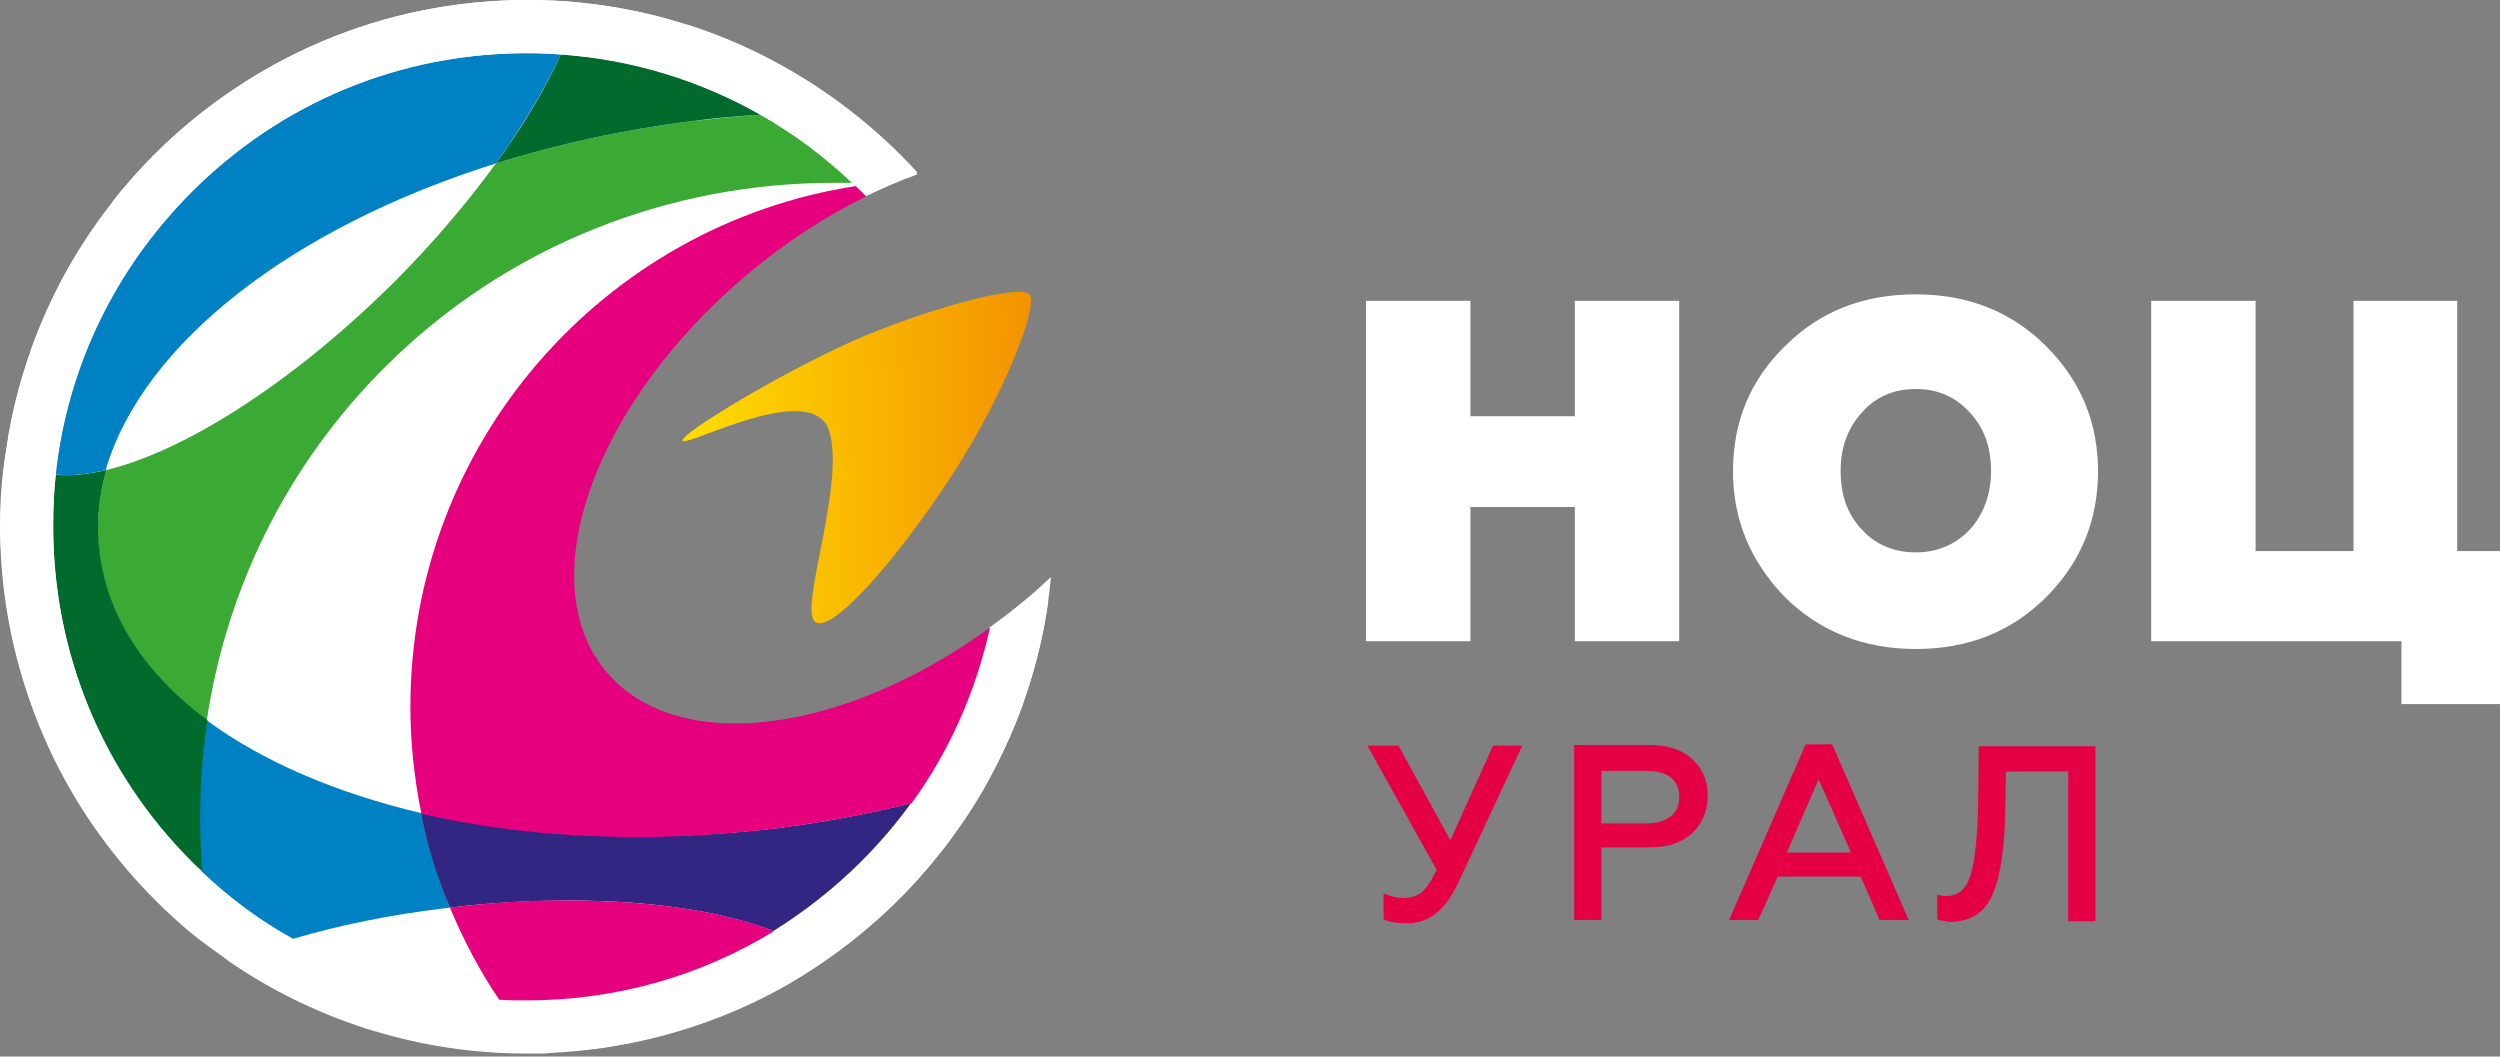 <svg width="168" height="71" viewBox="0 0 168 71" fill="none" xmlns="http://www.w3.org/2000/svg">
                        <rect x="0" y="0" width="168" height="71" fill="#808080" stroke="none"/>
                        <path d="M69.448 41.259C58.425 50.147 45.268 52.195 40.083 45.747C34.942 39.342 39.647 26.925 50.67 17.994C54.199 15.118 57.99 12.983 61.649 11.589C55.158 4.488 45.834 0 35.421 0C15.903 0 0.044 15.859 0.044 35.377C0.044 54.896 15.903 70.755 35.421 70.755C53.241 70.755 68.01 57.554 70.45 40.388C70.145 40.693 69.797 40.998 69.448 41.259Z" fill="white"></path>
                        <path d="M98.813 43.089H91.799V20.216H98.813V27.971H105.828V20.216H112.842V43.089H105.828V34.071H98.813V43.089Z" fill="white"></path>
                        <path d="M116.458 31.674C116.458 28.363 117.591 25.575 119.944 23.266C122.297 20.913 125.216 19.78 128.745 19.78C132.274 19.78 135.193 20.957 137.502 23.266C139.811 25.575 140.988 28.363 140.988 31.674C140.988 34.986 139.811 37.818 137.502 40.127C135.193 42.436 132.274 43.612 128.745 43.612C125.216 43.612 122.297 42.436 119.944 40.127C117.635 37.73 116.458 34.942 116.458 31.674ZM125.129 35.596C126.087 36.641 127.307 37.12 128.745 37.12C130.183 37.12 131.402 36.598 132.361 35.596C133.319 34.55 133.799 33.199 133.799 31.631C133.799 30.062 133.319 28.712 132.361 27.71C131.402 26.664 130.226 26.141 128.745 26.141C127.263 26.141 126.044 26.664 125.129 27.71C124.17 28.755 123.691 30.062 123.691 31.631C123.691 33.243 124.127 34.55 125.129 35.596Z" fill="white"></path>
                        <path d="M168 47.315H161.378V43.089H144.56V20.216H151.575V37.033H158.154V20.216H165.125V37.033H168V47.315Z" fill="white"></path>
                        <path d="M94.631 62.042C93.89 62.042 93.323 61.955 92.975 61.78V60.038C93.411 60.212 93.846 60.343 94.326 60.343C94.805 60.343 95.197 60.212 95.502 59.994C95.807 59.733 96.156 59.253 96.548 58.469L91.886 50.104H93.977L97.463 56.465L100.338 50.104H102.299L97.985 59.34C97.157 61.127 96.025 62.042 94.631 62.042Z" fill="#E50046"></path>
                        <path d="M107.614 61.824H105.784V50.06H110.838C112.058 50.06 113.016 50.365 113.713 51.019C114.41 51.629 114.759 52.456 114.759 53.458C114.759 54.461 114.41 55.332 113.713 55.985C113.016 56.639 112.058 56.944 110.838 56.944H107.614V61.824ZM107.614 51.803V55.332H110.664C111.361 55.332 111.884 55.158 112.276 54.853C112.668 54.548 112.842 54.112 112.842 53.545C112.842 52.979 112.668 52.544 112.276 52.239C111.884 51.934 111.361 51.803 110.62 51.803H107.614Z" fill="#E50046"></path>
                        <path d="M118.157 61.824H116.197L121.338 50.017H123.124L128.265 61.824H126.305L125.041 58.905H119.464L118.157 61.824ZM122.209 52.369L120.074 57.292H124.388L122.209 52.369Z" fill="#E50046"></path>
                        <path d="M130.182 61.78V60.125C130.313 60.168 130.531 60.212 130.792 60.212C131.62 60.212 132.187 59.689 132.448 58.687C132.709 57.816 132.884 56.291 132.927 54.156L132.971 50.148H140.813V61.911H138.983V51.847H134.801L134.757 54.374C134.713 56.901 134.452 58.818 133.929 60.038C133.406 61.344 132.404 61.955 130.967 61.955C130.618 61.867 130.357 61.867 130.182 61.78Z" fill="#E50046"></path>
                        <path d="M51.106 7.711C49.581 7.799 48.012 7.973 46.444 8.147C41.826 8.713 37.425 9.716 33.33 10.979C31.413 13.593 29.147 16.294 26.49 18.952C19.693 25.705 12.417 30.323 7.145 31.587C6.622 33.46 6.448 35.377 6.666 37.251C7.189 41.564 9.803 45.355 13.898 48.404C15.205 39.691 19.17 31.369 25.836 24.703C34.114 16.425 45.05 12.286 56.029 12.286C56.465 12.286 56.9 12.286 57.336 12.286C55.419 10.5 53.328 8.975 51.106 7.711Z" fill="#3AAA35"></path>
                        <path d="M35.378 3.573C26.882 3.573 18.865 6.884 12.853 12.896C7.668 18.081 4.488 24.747 3.703 31.892C3.921 31.892 4.183 31.936 4.4 31.936C5.228 31.936 6.143 31.805 7.102 31.587C9.585 23.091 19.606 15.293 33.33 10.979C35.16 8.409 36.641 5.925 37.687 3.66C36.946 3.573 36.162 3.573 35.378 3.573Z" fill="#0081C3"></path>
                        <path d="M13.898 48.405C13.376 51.76 13.288 55.158 13.55 58.556C15.423 60.343 17.471 61.867 19.693 63.087C22.786 62.172 26.228 61.475 29.844 61.04C29.975 61.04 30.106 60.996 30.236 60.996C29.409 58.948 28.755 56.857 28.276 54.635C22.568 53.284 17.602 51.15 13.898 48.405Z" fill="#0081C3"></path>
                        <path d="M69.187 19.78C69.797 20.434 67.662 26.272 63.915 32.023C60.168 37.774 55.681 42.828 54.722 41.739C53.763 40.693 56.813 32.459 55.724 28.973C54.635 25.444 46.226 30.019 45.878 29.627C45.529 29.235 53.11 24.66 58.207 22.525C63.349 20.434 68.577 19.127 69.187 19.78Z" fill="url(#paint0_linear)"></path>
                        <path d="M7.145 31.587C6.187 31.805 5.272 31.936 4.444 31.936C4.182 31.936 3.965 31.936 3.747 31.892C3.616 33.025 3.573 34.201 3.573 35.377C3.573 43.873 6.884 51.89 12.896 57.902C13.114 58.12 13.332 58.338 13.593 58.556C13.332 55.157 13.419 51.759 13.942 48.404C9.846 45.355 7.276 41.564 6.709 37.251C6.448 35.334 6.622 33.461 7.145 31.587ZM37.687 3.66C36.641 5.969 35.16 8.452 33.33 10.979C37.425 9.716 41.826 8.714 46.444 8.147C48.012 7.929 49.581 7.799 51.106 7.712C47.01 5.359 42.479 3.965 37.687 3.66Z" fill="#006B2D"></path>
                        <path d="M66.485 42.174C65.57 46.444 63.784 50.409 61.214 53.981C60.212 55.375 59.079 56.682 57.859 57.902C56.072 59.689 54.068 61.257 51.977 62.564C47.01 65.614 41.303 67.226 35.334 67.226C34.724 67.226 34.114 67.226 33.504 67.183C28.581 66.921 23.832 65.527 19.649 63.131C17.471 61.867 15.38 60.342 13.506 58.599C13.288 58.382 13.07 58.164 12.809 57.946C6.884 51.89 3.573 43.873 3.573 35.377C3.573 34.201 3.616 33.025 3.747 31.892C4.531 24.703 7.712 18.081 12.896 12.896C18.909 6.884 26.882 3.573 35.377 3.573C36.162 3.573 36.902 3.616 37.687 3.66C42.479 4.008 47.01 5.402 51.106 7.712C53.328 8.975 55.419 10.544 57.292 12.33C57.336 12.373 57.423 12.461 57.467 12.504C57.597 12.635 57.728 12.765 57.859 12.896C57.946 12.983 58.077 13.114 58.164 13.201C59.34 12.635 60.517 12.112 61.649 11.72C60.604 10.544 59.514 9.454 58.294 8.452C57.946 8.147 57.554 7.842 57.162 7.537C57.118 7.494 57.075 7.45 57.031 7.407C53.676 4.793 50.017 2.876 46.182 1.656H46.139H46.095C43.873 0.915 41.477 0.436 38.994 0.174C37.817 0.044 36.597 0 35.377 0C34.855 0 34.288 0 33.766 0.044C28.973 0.261 24.268 1.438 19.911 3.573C15.467 5.751 11.546 8.801 8.409 12.504C8.06 12.896 7.755 13.288 7.45 13.724C5.054 16.774 3.268 20.129 2.048 23.57V23.614C1.307 25.705 0.741 27.884 0.436 30.149C0.131 31.805 0 33.591 0 35.377C0 35.944 0 36.467 0.044 37.033C0.261 41.826 1.481 46.575 3.616 50.975C5.751 55.332 8.757 59.166 12.373 62.303C12.809 62.651 13.245 63.044 13.681 63.349C13.898 63.523 14.116 63.653 14.334 63.828C14.683 64.089 15.031 64.307 15.336 64.568C18.429 66.703 21.784 68.272 25.226 69.317H25.27C28.45 70.276 31.849 70.799 35.377 70.799C35.682 70.799 35.987 70.799 36.336 70.799C36.554 70.799 36.772 70.799 36.99 70.755C41.782 70.537 46.487 69.361 50.844 67.27C52.456 66.485 54.025 65.57 55.506 64.525C58.033 62.782 60.342 60.691 62.346 58.338C62.695 57.946 63 57.51 63.349 57.118C64.481 55.637 65.527 54.112 66.398 52.5C67.313 50.801 68.097 49.102 68.751 47.315V47.272C69.71 44.571 70.363 41.739 70.624 38.776C70.014 39.342 69.404 39.909 68.751 40.431C68.01 41.041 67.27 41.608 66.485 42.174Z" fill="white"></path>
                        <path d="M42.828 56.203C37.643 56.203 32.72 55.636 28.276 54.634C28.712 56.812 29.365 58.947 30.236 60.995C33.025 60.646 35.77 60.516 38.297 60.516C43.786 60.516 48.579 61.256 51.977 62.563C54.068 61.256 56.072 59.688 57.859 57.902C59.079 56.682 60.212 55.375 61.214 53.98C58.382 54.678 55.419 55.244 52.369 55.636C49.145 56.028 45.921 56.203 42.828 56.203Z" fill="#312783"></path>
                        <path d="M30.237 60.996C31.151 63.174 32.241 65.265 33.548 67.182C34.158 67.226 34.768 67.226 35.378 67.226C41.346 67.226 47.054 65.614 52.021 62.564C48.622 61.257 43.83 60.516 38.34 60.516C35.77 60.473 33.025 60.647 30.237 60.996Z" fill="#E6007E"></path>
                        <path d="M40.736 45.137C35.639 39.037 39.908 27.099 50.278 18.386C52.848 16.251 55.506 14.508 58.207 13.201C58.12 13.114 57.989 12.983 57.902 12.896C57.772 12.765 57.641 12.635 57.51 12.504C40.562 15.118 27.579 29.801 27.579 47.489C27.579 49.929 27.84 52.325 28.319 54.678C32.763 55.724 37.687 56.247 42.871 56.247C45.965 56.247 49.188 56.029 52.413 55.637C55.462 55.245 58.425 54.678 61.257 53.981C63.828 50.452 65.57 46.444 66.529 42.174C56.639 49.363 45.485 50.8 40.736 45.137Z" fill="#E6007E"></path>
                        <defs>
                            <linearGradient id="paint0_linear" x1="45.897" y1="31.278" x2="69.603" y2="30.516" gradientUnits="userSpaceOnUse">
                                <stop stop-color="#FFDD00"></stop>
                                <stop offset="1" stop-color="#F39200"></stop>
                            </linearGradient>
                        </defs>
                    </svg>